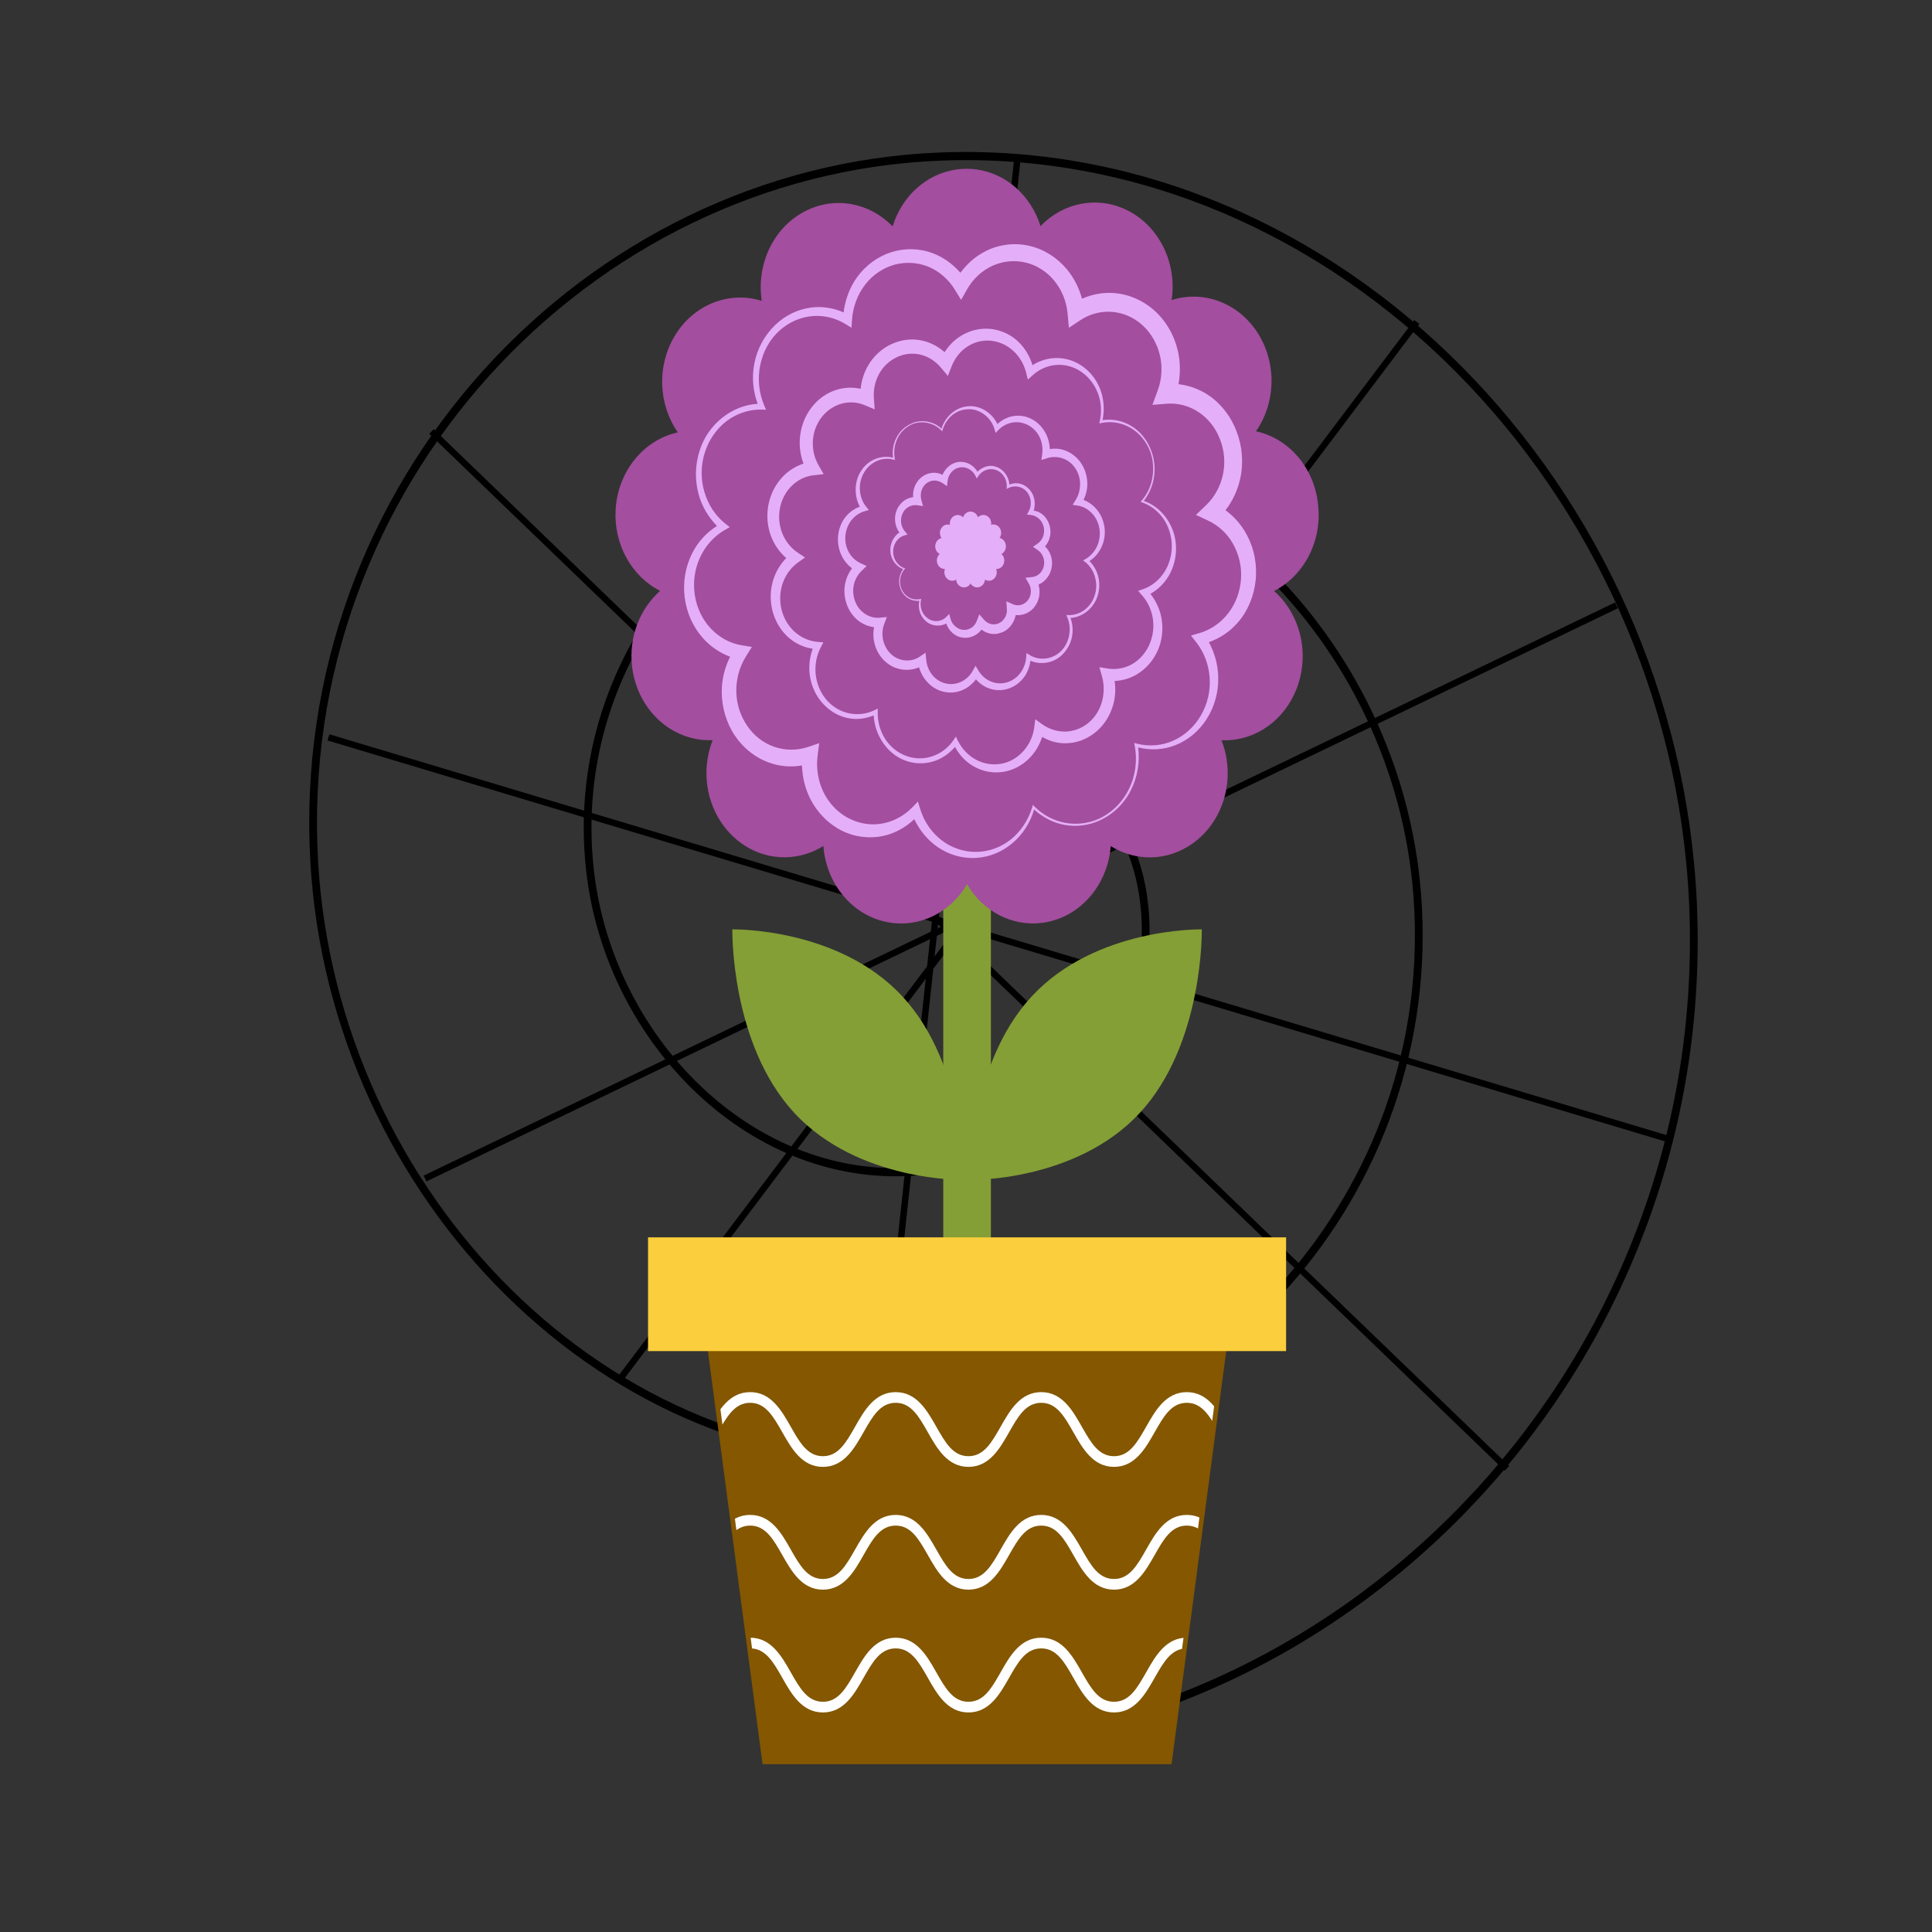 <?xml version="1.0" encoding="UTF-8" standalone="no"?>
<!-- Created with Inkscape (http://www.inkscape.org/) -->

<svg
   xmlns:dc="http://purl.org/dc/elements/1.1/"
   xmlns:cc="http://creativecommons.org/ns#"
   xmlns:rdf="http://www.w3.org/1999/02/22-rdf-syntax-ns#"
   xmlns:svg="http://www.w3.org/2000/svg"
   xmlns="http://www.w3.org/2000/svg"
   xmlns:sodipodi="http://sodipodi.sourceforge.net/DTD/sodipodi-0.dtd"
   xmlns:inkscape="http://www.inkscape.org/namespaces/inkscape"
   width="300"
   height="300"
   viewBox="0 0 300 300"
   id="svg4660"
   version="1.1"
   inkscape:version="0.91 r13725"
   sodipodi:docname="FlowerPotWebIcon.svg">
  <rect x="0" y="0" width="300" height="300" fill="#333333" stroke="none"/>
  <defs
     id="defs4662">
    <clipPath
       clipPathUnits="userSpaceOnUse"
       id="clipPath4208">
      <path
         d="M 0,780 1096,780 1096,0 0,0 0,780 Z"
         id="path4210"
         inkscape:connector-curvature="0" />
    </clipPath>
    <clipPath
       clipPathUnits="userSpaceOnUse"
       id="clipPath4264">
      <path
         d="m 501.329,172.325 12.033,-84.227 82.691,0 12.033,84.227 -106.757,0 z"
         id="path4266"
         inkscape:connector-curvature="0" />
    </clipPath>
  </defs>
  <sodipodi:namedview
     id="base"
     pagecolor="#ffffff"
     bordercolor="#666666"
     borderopacity="1.0"
     inkscape:pageopacity="0.0"
     inkscape:pageshadow="2"
     inkscape:zoom="2"
     inkscape:cx="99.931054"
     inkscape:cy="115.87137"
     inkscape:document-units="px"
     inkscape:current-layer="layer1"
     showgrid="false"
     fit-margin-top="20"
     fit-margin-left="20"
     fit-margin-right="20"
     fit-margin-bottom="20"
     units="px"
     inkscape:window-width="1920"
     inkscape:window-height="1051"
     inkscape:window-x="-9"
     inkscape:window-y="358"
     inkscape:window-maximized="1" />
  <g
     inkscape:label="Layer 1"
     inkscape:groupmode="layer"
     id="layer1"
     transform="translate(-82.569,-193.422)">
    <g
       id="g4193">
      <path
         transform="matrix(0.93,0.821,-0.765,0.962,275.722,-183.252)"
         d="m 227.569,339.422 c 3.359,4.161 -3.952,6.581 -6.917,5.583 -8.033,-2.705 -8.232,-13.385 -4.25,-19.417 7.123,-10.789 22.599,-10.491 31.917,-2.917 13.675,11.116 12.833,31.943 1.583,44.417 -14.994,16.626 -41.334,15.21 -56.917,0.25 -19.61,-18.826 -17.607,-50.747 1.083,-69.417 22.636,-22.611 60.174,-20.014 81.917,2.417 25.623,26.434 22.428,69.608 -3.75,94.417 -30.224,28.642 -79.048,24.847 -106.917,-5.083 -31.666,-34.008 -27.268,-88.491 6.417,-119.417 37.79,-34.694 97.938,-29.693 131.917,7.75 37.723,41.568 32.119,107.386 -9.083,144.417"
         sodipodi:t0="0"
         sodipodi:argument="-17.957893"
         sodipodi:radius="106.66771"
         sodipodi:revolution="3"
         sodipodi:expansion="1"
         sodipodi:cy="339.42188"
         sodipodi:cx="227.56895"
         id="path4179"
         style="fill:none;fill-rule:evenodd;stroke:#000000;stroke-width:1px;stroke-linecap:butt;stroke-linejoin:miter;stroke-opacity:1"
         sodipodi:type="spiral" />
      <path
         inkscape:connector-curvature="0"
         id="path4183"
         d="m 149.569,260.422 167,161"
         style="opacity:1;fill:none;fill-opacity:1;stroke:#000000;stroke-width:1;stroke-miterlimit:4;stroke-dasharray:none;stroke-dashoffset:0;stroke-opacity:1" />
      <path
         inkscape:connector-curvature="0"
         id="path4185"
         d="m 333.569,287.422 -185,89"
         style="opacity:1;fill:none;fill-opacity:1;stroke:#000000;stroke-width:1;stroke-miterlimit:4;stroke-dasharray:none;stroke-dashoffset:0;stroke-opacity:1" />
      <path
         inkscape:connector-curvature="0"
         id="path4187"
         d="m 240.569,217.922 -22,204"
         style="opacity:1;fill:none;fill-opacity:1;stroke:#000000;stroke-width:1;stroke-miterlimit:4;stroke-dasharray:none;stroke-dashoffset:0;stroke-opacity:1" />
      <path
         inkscape:connector-curvature="0"
         id="path4189"
         d="m 302.569,243.422 -124,164.5"
         style="opacity:1;fill:none;fill-opacity:1;stroke:#000000;stroke-width:1;stroke-miterlimit:4;stroke-dasharray:none;stroke-dashoffset:0;stroke-opacity:1" />
      <path
         inkscape:connector-curvature="0"
         id="path4191"
         d="m 133.569,307.922 208.5,62.5"
         style="opacity:1;fill:none;fill-opacity:1;stroke:#000000;stroke-width:1;stroke-miterlimit:4;stroke-dasharray:none;stroke-dashoffset:0;stroke-opacity:1" />
    </g>
    <g
       id="g4204"
       transform="matrix(0.768,0,0,-0.829,-193.085,540.444)">
      <g
         id="g4206"
         clip-path="url(#clipPath4208)">
        <path
           d="m 559.267,180.554 -9.628,0 0,82.884 9.628,0 0,-82.884 z"
           style="fill:#849f35;fill-opacity:1;fill-rule:nonzero;stroke:none"
           id="path4212"
           inkscape:connector-curvature="0" />
        <g
           id="g4214"
           transform="translate(541.375,231.974)">
          <path
             d="m 0,0 c 12.956,-12.956 12.542,-34.383 12.542,-34.383 0,0 -21.427,-0.414 -34.383,12.542 -12.961,12.961 -12.542,34.388 -12.542,34.388 0,0 21.422,0.409 34.383,-12.547"
             style="fill:#849f35;fill-opacity:1;fill-rule:nonzero;stroke:none"
             id="path4216"
             inkscape:connector-curvature="0" />
        </g>
        <g
           id="g4218"
           transform="translate(567.531,231.974)">
          <path
             d="m 0,0 c -12.956,-12.956 -12.547,-34.383 -12.547,-34.383 0,0 21.427,-0.414 34.383,12.542 C 34.797,-8.88 34.383,12.547 34.383,12.547 34.383,12.547 12.956,12.956 0,0"
             style="fill:#849f35;fill-opacity:1;fill-rule:nonzero;stroke:none"
             id="path4220"
             inkscape:connector-curvature="0" />
        </g>
        <g
           id="g4222"
           transform="translate(569.646,245.743)">
          <path
             d="M 0,0 C -5.999,-0.719 -11.957,2.087 -15.196,7.24 -18.588,1.852 -25.082,-1.142 -31.68,0.207 l -0.014,0 c -7.038,1.443 -12.009,7.366 -12.55,14.188 -5.408,-3.127 -12.394,-2.845 -17.61,1.25 -0.818,0.639 -1.577,1.373 -2.252,2.158 -4.019,4.701 -4.792,11.085 -2.526,16.416 -6.135,-0.254 -12.113,3.112 -14.9,9.012 -0.724,1.528 -1.201,3.182 -1.406,4.861 -0.665,5.556 1.643,10.788 5.679,14.089 -5.757,2.712 -9.379,8.711 -8.993,15.16 0.395,7.066 5.528,13.102 12.58,14.531 -3.928,5.204 -4.288,12.439 -0.639,18.052 3.781,5.867 10.983,8.504 17.605,6.582 -1.126,6.769 2.289,13.731 8.805,16.815 l 0.016,0.005 c 6.072,2.863 13.06,1.518 17.636,-2.868 1.864,5.604 6.819,9.919 13.072,10.672 1.278,0.155 2.587,0.155 3.864,-0.005 6.203,-0.785 11.108,-5.068 12.972,-10.62 4.506,4.354 11.353,5.721 17.338,3.056 6.595,-2.915 10.304,-9.924 9.171,-16.905 6.342,1.876 13.182,-0.451 17.086,-5.721 4.078,-5.477 4.233,-13.163 -0.035,-18.856 6.487,-1.297 11.698,-6.624 12.535,-13.558 l 0.003,-0.014 c 0.002,-0.037 0.007,-0.07 0.011,-0.103 0.005,-0.033 0.007,-0.066 0.012,-0.104 l 0,-0.014 C 56.615,71.38 52.84,64.982 46.881,62.162 51.265,58.575 53.561,52.731 52.346,46.799 52.069,45.426 51.601,44.082 50.966,42.836 48.091,37.143 42.225,33.96 36.247,34.2 38.87,28.042 37.35,20.642 31.993,16.059 31.495,15.631 30.961,15.231 30.416,14.869 25.263,11.475 18.849,11.494 13.849,14.38 13.311,7.644 8.469,1.909 1.803,0.324 1.201,0.179 0.602,0.075 0,0"
             style="fill:#a34e9f;fill-opacity:1;fill-rule:nonzero;stroke:none"
             id="path4224"
             inkscape:connector-curvature="0" />
        </g>
        <g
           id="g4226"
           transform="translate(609.836,310.142)">
          <path
             d="m 0,0 c -0.176,-2.341 -1.041,-4.536 -2.546,-6.365 -1.49,-1.801 -3.568,-3.15 -5.878,-3.766 l -1.69,-0.451 1.086,-1.283 c 1.544,-1.815 2.505,-4.151 2.689,-6.582 0.192,-2.425 -0.412,-4.922 -1.719,-7.023 -1.271,-2.087 -3.283,-3.827 -5.589,-4.781 -2.32,-0.983 -4.969,-1.166 -7.439,-0.569 l -0.51,0.122 0.105,-0.498 c 0.567,-2.736 0.172,-5.693 -1.184,-8.17 -1.314,-2.492 -3.536,-4.485 -6.147,-5.571 -2.167,-0.879 -4.553,-1.119 -6.84,-0.701 -2.275,0.409 -4.438,1.477 -6.114,3.065 l -0.298,0.283 -0.127,-0.395 c -0.773,-2.445 -2.332,-4.612 -4.37,-6.121 -2.056,-1.5 -4.553,-2.304 -7.072,-2.299 -2.48,-0.009 -4.962,0.785 -6.948,2.228 -1.998,1.434 -3.51,3.493 -4.264,5.787 l -0.47,1.42 -1.112,-1.076 c -1.74,-1.669 -4.001,-2.755 -6.347,-3.089 -2.364,-0.339 -4.736,0.094 -6.863,1.185 -0.461,0.235 -1.016,0.583 -1.436,0.893 -0.569,0.418 -0.929,0.728 -1.342,1.147 -0.818,0.813 -1.507,1.758 -2.034,2.783 -1.055,2.05 -1.459,4.419 -1.147,6.685 l 0.332,2.397 -2.332,-0.728 c -2.188,-0.677 -4.576,-0.644 -6.751,0.047 -2.181,0.691 -4.122,2.082 -5.479,3.939 -0.686,0.945 -1.213,1.895 -1.619,3.075 -0.339,0.996 -0.567,2.204 -0.585,3.337 -0.04,2.304 0.636,4.626 1.939,6.563 l 1.21,1.8 -2.078,0.306 c -2.306,0.353 -4.508,1.453 -6.198,3.112 -1.692,1.655 -2.844,3.841 -3.253,6.234 -0.414,2.331 -0.061,4.856 1.013,7.032 1.06,2.186 2.832,4.034 5.004,5.195 l 1.044,0.555 -0.929,0.677 c -1.991,1.448 -3.471,3.582 -4.212,5.951 -0.754,2.37 -0.733,4.974 0.101,7.348 0.795,2.355 2.37,4.457 4.412,5.9 2.055,1.434 4.56,2.19 7.054,2.139 l 0.907,-0.019 -0.38,0.827 c -1.079,2.346 -1.35,5.044 -0.788,7.555 0.557,2.501 1.925,4.823 3.907,6.44 l 0.019,0.024 c 1.835,1.523 4.122,2.468 6.473,2.675 2.348,0.216 4.748,-0.301 6.781,-1.448 l 1.265,-0.72 0.108,1.491 c 0.171,2.411 1.123,4.743 2.649,6.581 1.532,1.838 3.636,3.14 5.925,3.733 2.266,0.573 4.746,0.437 6.909,-0.395 2.174,-0.842 4.061,-2.379 5.331,-4.311 l 1.245,-1.885 1.19,1.96 c 1.201,1.975 3.039,3.545 5.152,4.433 2.125,0.884 4.464,1.105 6.732,0.597 2.191,-0.479 4.264,-1.697 5.756,-3.399 1.512,-1.692 2.466,-3.859 2.689,-6.101 l 0.268,-2.713 2.344,1.439 c 1.922,1.18 4.217,1.72 6.454,1.537 2.252,-0.179 4.389,-1.048 6.13,-2.534 1.669,-1.41 2.917,-3.418 3.468,-5.566 0.552,-2.158 0.406,-4.475 -0.412,-6.549 l -1.095,-2.764 2.968,0.216 c 2.226,0.16 4.509,-0.409 6.403,-1.603 1.907,-1.161 3.43,-2.966 4.271,-5.016 0.922,-2.157 1.117,-4.433 0.614,-6.656 -0.496,-2.205 -1.719,-4.236 -3.411,-5.736 l -2.05,-1.819 2.478,-1.072 C -4.569,10.046 -2.752,8.514 -1.589,6.558 -1.004,5.59 -0.564,4.527 -0.282,3.418 -0.15,2.882 -0.056,2.247 -0.009,1.763 0.035,1.058 0.045,0.574 0,0 M 2.771,4.09 C 2.482,5.528 1.956,6.929 1.22,8.208 c -1.051,1.876 -2.567,3.469 -4.353,4.687 1.419,1.683 2.442,3.704 2.959,5.848 0.726,2.901 0.442,6.121 -0.677,8.81 -1.121,2.834 -3.133,5.26 -5.7,6.868 -1.836,1.147 -3.93,1.847 -6.081,2.083 0.409,2.101 0.376,4.292 -0.164,6.36 -0.745,2.919 -2.417,5.547 -4.772,7.479 -2.263,1.876 -5.213,3.051 -8.177,3.23 -2.177,0.146 -4.384,-0.235 -6.398,-1.067 -0.611,2.073 -1.681,4.01 -3.138,5.599 -1.996,2.19 -4.661,3.723 -7.585,4.32 -2.837,0.602 -5.947,0.282 -8.608,-0.935 -2.054,-0.927 -3.866,-2.36 -5.256,-4.123 -1.52,1.622 -3.41,2.886 -5.495,3.629 -2.746,0.982 -5.724,1.034 -8.495,0.23 -2.736,-0.818 -5.213,-2.491 -6.946,-4.738 -1.466,-1.904 -2.362,-4.18 -2.684,-6.535 -2.101,0.846 -4.391,1.175 -6.617,0.898 -2.644,-0.32 -5.166,-1.462 -7.143,-3.206 l -0.037,-0.028 -0.024,-0.019 c -2.127,-1.895 -3.662,-4.452 -4.229,-7.24 -0.538,-2.51 -0.27,-5.152 0.675,-7.535 -5.202,-0.264 -10.058,-3.813 -11.731,-8.768 -0.903,-2.562 -0.997,-5.434 -0.24,-8.062 0.651,-2.308 1.988,-4.396 3.747,-6.041 -2.095,-1.222 -3.883,-3.004 -5.04,-5.166 -1.333,-2.468 -1.878,-5.35 -1.495,-8.185 0.355,-2.778 1.636,-5.5 3.606,-7.573 1.523,-1.617 3.462,-2.849 5.585,-3.578 -1.084,-1.993 -1.702,-4.254 -1.695,-6.548 0.009,-1.481 0.216,-2.877 0.693,-4.358 0.416,-1.297 1.103,-2.698 1.956,-3.864 1.718,-2.374 4.217,-4.189 7.014,-5.091 2.108,-0.696 4.377,-0.856 6.563,-0.504 0.068,-2.2 0.637,-4.376 1.701,-6.299 0.708,-1.283 1.615,-2.44 2.677,-3.432 0.518,-0.498 1.183,-1.006 1.674,-1.344 0.649,-0.437 1.215,-0.771 1.927,-1.105 2.563,-1.217 5.602,-1.579 8.389,-1.029 2.36,0.456 4.549,1.579 6.338,3.14 1.076,-2.083 2.665,-3.883 4.613,-5.148 2.328,-1.509 5.101,-2.252 7.849,-2.106 2.708,0.137 5.385,1.147 7.47,2.844 2.021,1.589 3.521,3.789 4.294,6.215 1.747,-1.457 3.86,-2.477 6.1,-2.863 1.18,-0.202 2.388,-0.24 3.575,-0.108 1.178,0.127 2.381,0.437 3.458,0.884 2.7,1.086 5.025,3.117 6.419,5.688 1.328,2.421 1.871,5.275 1.485,8.034 2.461,-0.569 5.085,-0.451 7.484,0.409 2.57,0.931 4.803,2.633 6.377,4.932 1.568,2.256 2.405,5.044 2.33,7.841 -0.047,2.28 -0.719,4.541 -1.893,6.539 2.234,0.724 4.293,1.998 5.907,3.742 1.972,2.087 3.228,4.946 3.543,7.799 C 3.051,0.447 3.053,1.269 3.039,1.866 3.002,2.684 2.915,3.347 2.771,4.09"
             style="fill:#e5aef8;fill-opacity:1;fill-rule:nonzero;stroke:none"
             id="path4228"
             inkscape:connector-curvature="0" />
        </g>
        <g
           id="g4230"
           transform="translate(540.371,351.747)">
          <path
             d="M 0,0 0,0 0.019,0.009 0,0 Z"
             style="fill:#e5aef8;fill-opacity:1;fill-rule:nonzero;stroke:none"
             id="path4232"
             inkscape:connector-curvature="0" />
        </g>
        <g
           id="g4234"
           transform="translate(594.249,311.318)">
          <path
             d="m 0,0 c -1.03,-1.429 -2.508,-2.51 -4.146,-3.051 l -1.063,-0.348 0.802,-0.837 c 1.194,-1.245 1.967,-2.863 2.2,-4.541 0.247,-1.692 -0.08,-3.385 -0.842,-4.908 -0.717,-1.415 -1.99,-2.731 -3.436,-3.46 -1.469,-0.757 -3.173,-1.034 -4.793,-0.804 l -1.76,0.254 0.524,-1.734 c 0.475,-1.566 0.439,-3.268 -0.038,-4.824 -0.505,-1.57 -1.448,-2.928 -2.835,-3.958 -0.615,-0.447 -1.339,-0.846 -2.174,-1.123 -0.714,-0.245 -1.579,-0.4 -2.388,-0.414 -1.648,-0.014 -3.302,0.46 -4.689,1.396 l -1.363,0.912 -0.221,-1.565 c -0.461,-3.324 -3.23,-6.22 -6.674,-6.765 -1.657,-0.287 -3.469,-0.038 -5.025,0.724 -1.565,0.757 -2.889,2.026 -3.723,3.577 l -0.419,0.781 -0.505,-0.691 c -1.039,-1.429 -2.576,-2.478 -4.271,-3 -1.692,-0.531 -3.561,-0.507 -5.239,0.071 -1.704,0.564 -3.206,1.673 -4.248,3.14 -1.027,1.472 -1.57,3.267 -1.534,5.054 l 0.011,0.681 -0.618,-0.286 c -1.68,-0.771 -3.612,-0.964 -5.411,-0.56 -1.793,0.395 -3.45,1.382 -4.618,2.797 l -0.01,0.014 c -1.09,1.317 -1.765,2.953 -1.913,4.636 -0.151,1.678 0.214,3.399 1.036,4.851 l 0.539,0.95 -1.117,0.08 c -1.723,0.127 -3.392,0.808 -4.708,1.904 -1.311,1.095 -2.245,2.604 -2.663,4.24 -0.404,1.622 -0.306,3.389 0.294,4.931 0.602,1.552 1.695,2.906 3.072,3.813 l 1.413,0.926 -1.465,0.898 c -1.41,0.86 -2.524,2.172 -3.159,3.681 -0.63,1.523 -0.794,3.173 -0.421,4.814 0.346,1.537 1.213,3.032 2.424,4.089 1.206,1.077 2.75,1.759 4.346,1.919 l 2.035,0.206 -1.078,1.759 c -0.842,1.367 -1.225,3.004 -1.091,4.597 0.124,1.598 0.769,3.145 1.793,4.344 1.035,1.232 2.442,2.092 3.98,2.501 1.537,0.399 3.189,0.305 4.677,-0.273 l 2.038,-0.79 -0.167,2.168 c -0.12,1.584 0.28,3.21 1.119,4.574 0.825,1.349 2.085,2.421 3.554,3.037 l 0.042,0.023 0.047,0.019 -0.007,-0.005 0.003,0 0.004,0.005 0.008,0 c -0.022,-0.005 -0.015,-0.005 -0.017,-0.005 l -0.085,-0.037 -0.037,-0.01 0.258,0.104 c 0.717,0.282 1.434,0.46 2.257,0.531 0.794,0.066 1.603,0.004 2.381,-0.179 1.565,-0.367 2.99,-1.246 4.059,-2.435 l 1.375,-1.523 0.788,1.847 c 0.63,1.472 1.718,2.779 3.112,3.62 0.691,0.423 1.452,0.738 2.245,0.931 0.385,0.094 0.839,0.16 1.184,0.193 0.513,0.033 0.856,0.042 1.265,0.004 1.673,-0.136 3.234,-0.761 4.543,-1.828 1.295,-1.063 2.257,-2.548 2.701,-4.203 l 0.343,-1.265 0.957,0.818 c 1.3,1.1 2.971,1.796 4.708,1.928 1.735,0.141 3.523,-0.292 5.03,-1.222 1.497,-0.912 2.743,-2.351 3.43,-4.001 0.716,-1.664 0.832,-3.568 0.399,-5.336 l -0.101,-0.404 0.402,0.085 c 1.963,0.399 4.062,0.08 5.843,-0.856 1.796,-0.926 3.216,-2.52 4.017,-4.386 1.284,-3.098 0.612,-6.892 -1.701,-9.299 l -0.217,-0.221 0.304,-0.094 c 1.753,-0.559 3.304,-1.678 4.381,-3.14 C 1.025,8.57 1.598,6.769 1.596,4.983 1.605,3.192 1.029,1.424 0,0 m -54.043,40.363 0.007,0.005 -0.047,-0.019 0.04,0.014 z M -4.062,13.459 c 1.046,1.26 1.775,2.774 2.05,4.381 0.296,1.693 0.099,3.479 -0.56,5.054 -0.777,1.932 -2.216,3.629 -4.073,4.635 -1.732,0.964 -3.78,1.331 -5.756,1.063 0.397,1.758 0.301,3.638 -0.308,5.359 -0.665,1.847 -1.895,3.455 -3.545,4.588 -1.624,1.133 -3.634,1.739 -5.644,1.683 -1.626,-0.033 -3.243,-0.503 -4.672,-1.33 -0.527,1.593 -1.436,3.065 -2.685,4.221 -1.499,1.42 -3.565,2.322 -5.624,2.548 -0.522,0.061 -1.119,0.066 -1.545,0.052 -0.59,-0.028 -1.069,-0.09 -1.6,-0.198 -1.037,-0.216 -2.043,-0.592 -2.969,-1.114 -1.335,-0.743 -2.475,-1.819 -3.352,-3.079 -1.203,0.997 -2.635,1.716 -4.149,2.087 -1.048,0.254 -2.134,0.344 -3.206,0.259 -1.048,-0.071 -2.179,-0.339 -3.196,-0.766 l 0.002,0 0.085,0.033 -0.007,-0.005 -0.04,-0.01 0.065,0.029 -0.075,-0.029 -0.016,-0.004 -0.068,-0.029 c -1.998,-0.808 -3.74,-2.27 -4.878,-4.108 -0.815,-1.302 -1.314,-2.788 -1.488,-4.311 -1.506,0.291 -3.079,0.273 -4.564,-0.113 -2.099,-0.522 -4.024,-1.753 -5.383,-3.418 -1.389,-1.673 -2.212,-3.77 -2.35,-5.918 -0.104,-1.556 0.164,-3.131 0.752,-4.57 -1.474,-0.451 -2.854,-1.212 -3.985,-2.251 -1.579,-1.448 -2.679,-3.352 -3.116,-5.486 -0.437,-2.022 -0.205,-4.283 0.677,-6.196 0.663,-1.467 1.676,-2.765 2.928,-3.761 -1.151,-1.091 -2.044,-2.445 -2.576,-3.93 -0.705,-1.979 -0.738,-4.128 -0.159,-6.126 0.589,-1.974 1.798,-3.756 3.424,-5.006 1.356,-1.044 2.983,-1.688 4.664,-1.923 -0.59,-1.504 -0.821,-3.14 -0.623,-4.729 0.228,-1.899 1.05,-3.709 2.301,-5.134 l 0.023,-0.037 0.017,-0.015 c 1.368,-1.527 3.208,-2.637 5.213,-3.041 1.798,-0.386 3.693,-0.198 5.399,0.475 0.205,-3.728 2.753,-7.212 6.295,-8.434 1.857,-0.667 3.923,-0.724 5.822,-0.174 1.653,0.475 3.138,1.439 4.321,2.694 0.883,-1.5 2.157,-2.779 3.704,-3.601 1.779,-0.964 3.841,-1.359 5.9,-1.086 1.988,0.244 3.963,1.18 5.453,2.595 1.152,1.081 2.038,2.458 2.569,3.968 1.427,-0.767 3.042,-1.199 4.675,-1.19 1.07,0.01 2.076,0.165 3.143,0.508 0.945,0.32 1.909,0.785 2.809,1.448 1.647,1.175 3.006,3.008 3.652,5.011 0.508,1.504 0.626,3.136 0.369,4.706 1.568,0.061 3.115,0.479 4.485,1.227 1.862,1.039 3.31,2.557 4.25,4.508 0.881,1.843 1.138,4.038 0.736,6.046 -0.334,1.687 -1.131,3.253 -2.24,4.536 1.49,0.776 2.773,1.918 3.669,3.31 1.083,1.673 1.612,3.685 1.506,5.641 -0.157,3.869 -2.916,7.343 -6.506,8.457"
             style="fill:#e5aef8;fill-opacity:1;fill-rule:nonzero;stroke:none"
             id="path4236"
             inkscape:connector-curvature="0" />
        </g>
        <g
           id="g4238"
           transform="translate(578.435,313.913)">
          <path
             d="m 0,0 -0.522,-0.277 0.463,-0.339 C 1.81,-1.965 2.614,-4.593 1.84,-6.774 1.474,-7.884 0.755,-8.852 -0.193,-9.529 c -0.954,-0.667 -2.118,-1.015 -3.276,-0.992 l -0.459,0.01 0.198,-0.419 c 1.032,-2.181 0.409,-4.992 -1.455,-6.497 l -0.024,-0.019 c -1.699,-1.429 -4.249,-1.635 -6.128,-0.55 l -0.629,0.367 -0.059,-0.752 c -0.08,-1.119 -0.527,-2.195 -1.23,-3.042 -0.709,-0.85 -1.687,-1.452 -2.745,-1.725 -1.046,-0.258 -2.191,-0.197 -3.19,0.193 -1.003,0.39 -1.875,1.095 -2.458,1.984 l -0.625,0.954 -0.593,-0.987 c -1.114,-1.848 -3.401,-2.811 -5.495,-2.308 -0.99,0.221 -1.958,0.78 -2.638,1.56 -0.698,0.785 -1.135,1.777 -1.241,2.812 l -0.138,1.377 -1.171,-0.743 c -1.768,-1.114 -4.228,-0.898 -5.773,0.456 -1.593,1.326 -2.212,3.662 -1.438,5.59 l 0.557,1.382 -1.474,-0.136 c -2.054,-0.179 -4.135,1.095 -4.913,3.013 l -0.018,0.042 c -0.219,0.536 -0.327,0.969 -0.383,1.514 -0.05,0.517 -0.012,1.044 0.103,1.551 0.233,1.02 0.804,1.956 1.582,2.656 l 1.013,0.917 -1.229,0.522 c -0.952,0.409 -1.796,1.109 -2.339,2.012 -0.553,0.917 -0.818,1.918 -0.729,3.032 0.085,1.081 0.484,2.087 1.173,2.938 0.689,0.837 1.65,1.462 2.715,1.749 l 0.858,0.23 -0.555,0.64 c -1.467,1.669 -1.706,4.348 -0.458,6.299 0.583,0.973 1.518,1.777 2.59,2.224 1.072,0.465 2.308,0.54 3.455,0.263 l 0.268,-0.066 -0.054,0.263 c -0.258,1.274 -0.059,2.633 0.555,3.789 0.599,1.166 1.629,2.088 2.842,2.609 2.019,0.823 4.454,0.358 6.012,-1.123 l 0.172,-0.165 0.075,0.231 c 0.353,1.137 1.072,2.143 2.017,2.849 0.954,0.695 2.122,1.067 3.284,1.062 2.338,0.038 4.524,-1.575 5.199,-3.723 l 0.221,-0.715 0.566,0.541 c 0.809,0.771 1.857,1.274 2.941,1.42 1.09,0.155 2.195,-0.052 3.161,-0.546 0.933,-0.46 1.773,-1.293 2.247,-2.223 0.489,-0.95 0.668,-2.05 0.517,-3.098 l -0.167,-1.171 1.155,0.348 c 2.033,0.606 4.386,-0.061 5.676,-1.857 0.287,-0.39 0.55,-0.865 0.731,-1.406 0.155,-0.456 0.254,-1.015 0.261,-1.542 0.009,-1.062 -0.294,-2.134 -0.898,-3.032 L -2.637,10.126 -1.594,9.98 C 0.555,9.679 2.426,7.893 2.778,5.66 2.966,4.588 2.807,3.418 2.315,2.412 1.824,1.396 1.006,0.541 0,0 M 3.808,5.839 C 3.65,7.131 3.044,8.415 2.125,9.383 c -0.701,0.748 -1.584,1.321 -2.56,1.669 0.494,0.926 0.774,1.97 0.764,3.028 -0.005,0.691 -0.106,1.344 -0.331,2.04 -0.205,0.62 -0.508,1.241 -0.938,1.829 -0.766,1.071 -1.961,1.955 -3.263,2.378 -0.975,0.329 -2.026,0.405 -3.041,0.24 -0.045,1.015 -0.315,2.012 -0.802,2.896 -0.674,1.208 -1.664,2.158 -2.926,2.755 -1.208,0.592 -2.633,0.742 -3.937,0.489 -1.089,-0.217 -2.102,-0.729 -2.934,-1.448 -1.114,2.129 -3.474,3.507 -5.815,3.342 -2.496,-0.108 -4.739,-1.876 -5.495,-4.188 -1.674,1.415 -4.126,1.786 -6.112,0.93 -1.257,-0.507 -2.357,-1.438 -3.008,-2.646 -0.626,-1.119 -0.868,-2.445 -0.691,-3.728 -2.363,0.55 -5.061,-0.395 -6.457,-2.501 -1.364,-1.904 -1.446,-4.617 -0.247,-6.69 -1.03,-0.343 -1.979,-0.931 -2.724,-1.735 -0.934,-0.977 -1.517,-2.327 -1.662,-3.662 -0.16,-1.316 0.136,-2.801 0.818,-3.977 0.479,-0.865 1.175,-1.598 1.986,-2.167 -0.654,-0.79 -1.121,-1.735 -1.356,-2.726 -0.162,-0.692 -0.219,-1.406 -0.153,-2.111 0.045,-0.625 0.228,-1.317 0.449,-1.885 l 0.005,-0.047 0.047,-0.118 c 0.526,-1.302 1.478,-2.44 2.675,-3.182 0.836,-0.522 1.798,-0.842 2.783,-0.96 -0.189,-0.977 -0.174,-1.993 0.075,-2.947 0.336,-1.368 1.142,-2.623 2.226,-3.502 1.866,-1.589 4.578,-1.956 6.804,-1.058 0.701,-2.285 2.654,-4.132 5.033,-4.593 1.311,-0.282 2.787,-0.136 4.031,0.442 0.947,0.428 1.786,1.081 2.437,1.885 0.708,-0.743 1.58,-1.311 2.541,-1.655 1.284,-0.456 2.685,-0.479 3.984,-0.098 1.282,0.385 2.443,1.17 3.254,2.223 0.672,0.879 1.09,1.928 1.248,3.014 2.153,-0.847 4.734,-0.409 6.424,1.123 l 0.033,0.033 0.014,0.023 c 0.97,0.884 1.673,2.06 1.932,3.338 0.247,1.166 0.127,2.393 -0.308,3.502 2.419,0.137 4.677,1.787 5.467,4.086 0.433,1.208 0.475,2.548 0.115,3.779 -0.305,1.072 -0.926,2.031 -1.737,2.802 2.097,1.222 3.397,3.737 3.035,6.234"
             style="fill:#e5aef8;fill-opacity:1;fill-rule:nonzero;stroke:none"
             id="path4240"
             inkscape:connector-curvature="0" />
        </g>
        <g
           id="g4242"
           transform="translate(561.547,300.162)">
          <path
             d="M 0,0 0.005,0 0,0 Z"
             style="fill:#e5aef8;fill-opacity:1;fill-rule:nonzero;stroke:none"
             id="path4244"
             inkscape:connector-curvature="0" />
        </g>
        <g
           id="g4246"
           transform="translate(569.973,312.568)">
          <path
             d="m 0,0 c -0.12,-0.512 -0.428,-1.044 -0.849,-1.406 -0.423,-0.366 -0.954,-0.597 -1.504,-0.648 l -1.37,-0.127 0.733,-1.18 c 0.588,-0.94 0.456,-2.257 -0.261,-3.056 -0.712,-0.841 -1.937,-1.161 -2.943,-0.747 l -1.389,0.569 0.115,-1.505 c 0.083,-1.076 -0.578,-2.153 -1.581,-2.581 l -0.015,-0.004 -0.002,-0.005 -0.033,-0.014 -0.016,-0.01 -0.031,-0.009 c -0.235,-0.094 -0.456,-0.15 -0.743,-0.183 -0.268,-0.024 -0.545,-0.005 -0.81,0.056 -0.539,0.118 -1.028,0.414 -1.404,0.818 l -0.947,1.006 -0.496,-1.218 c -0.204,-0.512 -0.571,-0.973 -1.055,-1.278 -0.238,-0.146 -0.501,-0.263 -0.778,-0.339 -0.12,-0.033 -0.33,-0.061 -0.379,-0.075 -0.164,0.005 -0.397,-0.019 -0.515,0 -1.09,0.047 -2.27,0.884 -2.599,2.097 l -0.242,0.879 -0.626,-0.578 c -0.912,-0.851 -2.439,-1.035 -3.582,-0.339 -0.099,0.057 -0.326,0.221 -0.395,0.278 -0.127,0.117 -0.289,0.244 -0.387,0.371 -0.203,0.235 -0.41,0.522 -0.534,0.837 -0.282,0.62 -0.353,1.344 -0.195,2.026 l 0.056,0.254 -0.247,-0.057 c -0.749,-0.155 -1.563,-0.061 -2.251,0.311 -0.699,0.361 -1.237,0.968 -1.552,1.697 -0.491,1.198 -0.23,2.66 0.67,3.572 l 0.148,0.151 -0.204,0.061 c -1.366,0.428 -2.313,1.796 -2.252,3.154 0.007,1.364 0.966,2.591 2.191,2.948 l 0.714,0.202 -0.54,0.588 c -0.868,0.945 -1.016,2.374 -0.414,3.417 0.084,0.179 0.167,0.264 0.214,0.339 0.113,0.127 0.242,0.315 0.345,0.39 0.179,0.15 0.419,0.343 0.682,0.461 0.515,0.254 1.107,0.357 1.671,0.277 l 1.19,-0.169 -0.351,1.17 c -0.164,0.546 -0.152,1.143 0.012,1.683 0.174,0.555 0.484,1.02 0.992,1.401 0.397,0.315 1.051,0.536 1.587,0.541 0.58,0.005 1.163,-0.151 1.669,-0.466 l 0.93,-0.578 0.125,1.016 c 0.141,1.18 1.105,2.247 2.369,2.468 1.204,0.254 2.612,-0.367 3.239,-1.533 l 0.282,-0.531 0.334,0.475 c 0.764,1.086 2.282,1.561 3.554,1.123 1.305,-0.395 2.24,-1.725 2.174,-3.088 l -0.023,-0.461 0.432,0.197 c 1.272,0.597 2.896,0.231 3.759,-0.86 l 0.004,-0.009 c 0.811,-0.992 0.908,-2.454 0.273,-3.507 L -3.422,9.651 -2.666,9.581 C -2.031,9.524 -1.429,9.256 -0.961,8.857 -0.484,8.434 -0.181,7.931 -0.009,7.277 0.106,6.76 0.071,6.078 -0.15,5.547 -0.369,4.997 -0.766,4.527 -1.255,4.217 L -2.198,3.61 -1.22,2.999 C -0.219,2.374 0.28,1.142 0,0 m -8.398,-12.392 -0.005,-0.005 0.023,0.01 c 0.005,0.005 0.01,0.005 0.015,0.005 l -0.033,-0.01 z m -0.043,-0.009 c 0.014,0.004 0.038,0.009 0.057,0.014 l -0.019,-0.01 -0.038,-0.004 z m 5.16,26.142 0,0 -0.005,0.005 0.005,-0.005 z M 0.242,3.69 C 0.611,4.109 0.931,4.565 1.112,5.082 1.396,5.933 1.42,6.769 1.142,7.667 0.903,8.42 0.383,9.2 -0.289,9.689 c -0.515,0.39 -1.124,0.602 -1.747,0.714 0.428,1.326 0.163,2.835 -0.768,3.837 l -0.035,0.028 -0.015,0.014 0.048,-0.047 c -0.562,0.616 -1.305,1.062 -2.118,1.222 -0.675,0.141 -1.378,0.052 -2.026,-0.179 -0.141,1.448 -1.143,2.783 -2.523,3.272 -1.344,0.513 -2.902,0.113 -3.946,-0.874 -0.776,1.246 -2.297,2.026 -3.839,1.824 -1.37,-0.141 -2.639,-1.1 -3.229,-2.398 -0.527,0.24 -1.107,0.386 -1.695,0.386 -0.921,-0.024 -1.732,-0.259 -2.512,-0.818 -0.68,-0.48 -1.27,-1.26 -1.54,-2.106 -0.181,-0.527 -0.23,-1.091 -0.188,-1.65 -0.538,-0.066 -1.067,-0.221 -1.547,-0.489 -0.388,-0.212 -0.728,-0.484 -1.06,-0.846 -0.167,-0.174 -0.235,-0.301 -0.357,-0.456 -0.158,-0.231 -0.278,-0.452 -0.343,-0.607 -0.654,-1.382 -0.391,-3.07 0.514,-4.212 -1.201,-0.761 -1.932,-2.172 -1.814,-3.54 0.092,-1.537 1.187,-2.877 2.585,-3.323 -0.818,-1.03 -1.06,-2.478 -0.543,-3.667 0.304,-0.757 0.875,-1.434 1.604,-1.824 0.667,-0.367 1.443,-0.527 2.207,-0.447 -0.146,-0.681 -0.127,-1.396 0.091,-2.063 0.123,-0.377 0.311,-0.72 0.557,-1.058 0.12,-0.17 0.245,-0.278 0.367,-0.423 0.205,-0.188 0.268,-0.245 0.473,-0.4 1.1,-0.813 2.67,-0.935 3.958,-0.329 0.519,-1.377 1.791,-2.487 3.392,-2.633 0.244,-0.032 0.385,-0.018 0.58,-0.028 0.317,0.01 0.47,0.038 0.71,0.075 0.435,0.085 0.863,0.245 1.253,0.461 0.463,0.254 0.86,0.597 1.196,0.997 0.449,-0.315 0.95,-0.555 1.481,-0.691 0.444,-0.108 0.91,-0.151 1.37,-0.118 0.381,0.024 0.807,0.122 1.204,0.268 l 0.049,0.009 0.073,0.024 0.017,0.009 0.002,0 -0.019,-0.009 0.033,0.014 0.028,0.01 c 1.364,0.521 2.372,1.786 2.673,3.206 1.436,-0.137 2.938,0.442 3.831,1.574 0.964,1.148 1.227,2.746 0.785,4.133 1.333,0.536 2.377,1.73 2.649,3.168 C 1.756,0.536 1.655,1.504 1.276,2.304 1.034,2.835 0.675,3.305 0.242,3.69"
             style="fill:#e5aef8;fill-opacity:1;fill-rule:nonzero;stroke:none"
             id="path4248"
             inkscape:connector-curvature="0" />
        </g>
        <g
           id="g4250"
           transform="translate(556.688,308.591)">
          <path
             d="M 0,0 C -0.604,-0.075 -1.203,0.207 -1.526,0.724 -1.866,0.183 -2.52,-0.118 -3.183,0.019 -3.892,0.165 -4.391,0.762 -4.445,1.443 -4.988,1.128 -5.691,1.161 -6.215,1.57 c -0.082,0.066 -0.16,0.136 -0.228,0.216 -0.402,0.471 -0.482,1.119 -0.254,1.646 -0.615,-0.019 -1.215,0.319 -1.494,0.907 -0.073,0.155 -0.123,0.32 -0.142,0.494 -0.068,0.554 0.163,1.081 0.572,1.41 -0.581,0.273 -0.943,0.879 -0.908,1.528 0.043,0.705 0.555,1.316 1.27,1.457 -0.398,0.522 -0.435,1.246 -0.069,1.815 0.381,0.592 1.103,0.855 1.77,0.663 -0.112,0.676 0.233,1.377 0.887,1.687 0.611,0.287 1.309,0.155 1.772,-0.291 0.188,0.569 0.686,1.001 1.314,1.076 0.129,0.014 0.258,0.019 0.385,0 0.628,-0.08 1.119,-0.512 1.309,-1.062 0.449,0.432 1.138,0.569 1.738,0.301 C 2.372,13.121 2.743,12.42 2.628,11.715 3.267,11.908 3.954,11.677 4.349,11.141 4.755,10.596 4.772,9.825 4.344,9.252 4.995,9.12 5.517,8.584 5.604,7.888 l 0,-0.014 c 0,0 0.002,-0.005 0.002,-0.009 C 5.688,7.169 5.31,6.525 4.711,6.243 5.15,5.881 5.38,5.298 5.26,4.696 5.232,4.56 5.183,4.428 5.122,4.301 4.83,3.733 4.243,3.408 3.643,3.432 3.907,2.811 3.751,2.068 3.213,1.612 3.166,1.57 3.107,1.528 3.056,1.49 2.536,1.152 1.892,1.152 1.392,1.443 1.34,0.766 0.851,0.188 0.181,0.033 0.12,0.014 0.061,0.005 0,0"
             style="fill:#e5aef8;fill-opacity:1;fill-rule:nonzero;stroke:none"
             id="path4252"
             inkscape:connector-curvature="0" />
        </g>
        <g
           id="g4254"
           transform="translate(595.798,88.15)">
          <path
             d="m 0,0 -82.692,0 -12.033,84.226 106.758,0 L 0,0 Z"
             style="fill:#845700;fill-opacity:1;fill-rule:nonzero;stroke:none"
             id="path4256"
             inkscape:connector-curvature="0" />
        </g>
        <path
           d="m 618.955,165.53 -129.005,0 0,21.306 129.005,0 0,-21.306 z"
           style="fill:#face3d;fill-opacity:1;fill-rule:nonzero;stroke:none"
           id="path4258"
           inkscape:connector-curvature="0" />
      </g>
    </g>
    <g
       id="g4260"
       transform="matrix(0.768,0,0,-0.829,-193.279,534.77)">
      <g
         id="g4262"
         clip-path="url(#clipPath4264)">
        <g
           id="g4268"
           transform="translate(643.277,137)">
          <path
             d="M 0,0 C -4.24,0 -6.351,3.441 -8.213,6.477 -10.03,9.44 -11.601,12 -14.722,12 -17.84,12 -19.409,9.44 -21.226,6.478 -23.087,3.441 -25.196,0 -29.434,0 -33.673,0 -35.783,3.441 -37.645,6.478 -39.462,9.44 -41.031,12 -44.15,12 -47.269,12 -48.838,9.44 -50.654,6.478 -52.516,3.441 -54.625,0 -58.862,0 -63.101,0 -65.211,3.441 -67.072,6.477 -68.89,9.44 -70.459,12 -73.578,12 -76.696,12 -78.266,9.44 -80.082,6.478 -81.943,3.441 -84.054,0 -88.292,0 -92.53,0 -94.64,3.441 -96.501,6.478 -98.318,9.44 -99.887,12 -103.005,12 c -3.119,0 -4.687,-2.56 -6.504,-5.522 C -111.37,3.441 -113.479,0 -117.717,0 c -4.239,0 -6.349,3.441 -8.21,6.478 -1.817,2.962 -3.386,5.522 -6.505,5.522 -3.118,0 -4.687,-2.56 -6.504,-5.522 -1.861,-3.037 -3.97,-6.478 -8.208,-6.478 -4.238,0 -6.347,3.441 -8.208,6.478 -1.816,2.962 -3.385,5.522 -6.502,5.522 -3.118,0 -4.687,-2.56 -6.503,-5.522 C -170.218,3.441 -172.328,0 -176.565,0 c -4.238,0 -6.347,3.441 -8.208,6.478 -1.817,2.962 -3.386,5.522 -6.504,5.522 l 0,2 c 4.238,0 6.347,-3.441 8.209,-6.478 1.816,-2.962 3.385,-5.522 6.503,-5.522 3.118,0 4.686,2.56 6.503,5.522 1.86,3.037 3.97,6.478 8.208,6.478 4.237,0 6.346,-3.441 8.207,-6.478 1.816,-2.962 3.385,-5.522 6.503,-5.522 3.118,0 4.687,2.56 6.503,5.522 1.862,3.037 3.971,6.478 8.209,6.478 4.239,0 6.349,-3.441 8.21,-6.478 1.817,-2.962 3.386,-5.522 6.505,-5.522 3.118,0 4.687,2.56 6.503,5.522 1.861,3.037 3.971,6.478 8.209,6.478 4.238,0 6.348,-3.441 8.209,-6.478 C -92.979,4.56 -91.41,2 -88.292,2 c 3.119,0 4.688,2.56 6.505,5.523 1.861,3.036 3.971,6.477 8.209,6.477 4.239,0 6.349,-3.441 8.211,-6.478 C -63.55,4.56 -61.981,2 -58.862,2 c 3.118,0 4.686,2.56 6.503,5.522 1.861,3.037 3.97,6.478 8.209,6.478 4.239,0 6.349,-3.441 8.211,-6.478 C -34.122,4.56 -32.553,2 -29.434,2 c 3.118,0 4.687,2.56 6.503,5.522 1.862,3.037 3.971,6.478 8.209,6.478 4.241,0 6.352,-3.441 8.214,-6.478 C -4.69,4.56 -3.12,2 0,2 3.121,2 4.691,4.56 6.509,7.522 8.371,10.559 10.482,14 14.723,14 l 0,-2 C 11.602,12 10.031,9.44 8.214,6.478 6.352,3.441 4.24,0 0,0"
             style="fill:#ffffff;fill-opacity:1;fill-rule:nonzero;stroke:none"
             id="path4270"
             inkscape:connector-curvature="0" />
        </g>
        <g
           id="g4272"
           transform="translate(643.277,114)">
          <path
             d="M 0,0 C -4.24,0 -6.351,3.441 -8.213,6.477 -10.03,9.44 -11.601,12 -14.722,12 -17.84,12 -19.409,9.44 -21.226,6.478 -23.087,3.441 -25.196,0 -29.434,0 -33.673,0 -35.783,3.441 -37.645,6.478 -39.462,9.44 -41.031,12 -44.15,12 -47.269,12 -48.838,9.44 -50.654,6.478 -52.516,3.441 -54.625,0 -58.862,0 -63.101,0 -65.211,3.441 -67.072,6.477 -68.89,9.44 -70.459,12 -73.578,12 -76.696,12 -78.266,9.44 -80.082,6.478 -81.943,3.441 -84.054,0 -88.292,0 -92.53,0 -94.64,3.441 -96.501,6.478 -98.318,9.44 -99.887,12 -103.005,12 c -3.119,0 -4.687,-2.56 -6.504,-5.522 C -111.37,3.441 -113.479,0 -117.717,0 c -4.239,0 -6.349,3.441 -8.21,6.478 -1.817,2.962 -3.386,5.522 -6.505,5.522 -3.118,0 -4.687,-2.56 -6.504,-5.522 -1.861,-3.037 -3.97,-6.478 -8.208,-6.478 -4.238,0 -6.347,3.441 -8.208,6.478 -1.816,2.962 -3.385,5.522 -6.502,5.522 -3.118,0 -4.687,-2.56 -6.503,-5.522 C -170.218,3.441 -172.328,0 -176.565,0 c -4.238,0 -6.347,3.441 -8.208,6.478 -1.817,2.962 -3.386,5.522 -6.504,5.522 l 0,2 c 4.238,0 6.347,-3.441 8.209,-6.478 1.816,-2.962 3.385,-5.522 6.503,-5.522 3.118,0 4.686,2.56 6.503,5.522 1.86,3.037 3.97,6.478 8.208,6.478 4.237,0 6.346,-3.441 8.207,-6.478 1.816,-2.962 3.385,-5.522 6.503,-5.522 3.118,0 4.687,2.56 6.503,5.522 1.862,3.037 3.971,6.478 8.209,6.478 4.239,0 6.349,-3.441 8.21,-6.478 1.817,-2.962 3.386,-5.522 6.505,-5.522 3.118,0 4.687,2.56 6.503,5.522 1.861,3.037 3.971,6.478 8.209,6.478 4.238,0 6.348,-3.441 8.209,-6.478 C -92.979,4.56 -91.41,2 -88.292,2 c 3.119,0 4.688,2.56 6.505,5.523 1.861,3.036 3.971,6.477 8.209,6.477 4.239,0 6.349,-3.441 8.211,-6.478 C -63.55,4.56 -61.981,2 -58.862,2 c 3.118,0 4.686,2.56 6.503,5.522 1.861,3.037 3.97,6.478 8.209,6.478 4.239,0 6.349,-3.441 8.211,-6.478 C -34.122,4.56 -32.553,2 -29.434,2 c 3.118,0 4.687,2.56 6.503,5.522 1.862,3.037 3.971,6.478 8.209,6.478 4.241,0 6.352,-3.441 8.214,-6.478 C -4.69,4.56 -3.12,2 0,2 3.121,2 4.691,4.56 6.509,7.522 8.371,10.559 10.482,14 14.723,14 l 0,-2 C 11.602,12 10.031,9.44 8.214,6.478 6.352,3.441 4.24,0 0,0"
             style="fill:#ffffff;fill-opacity:1;fill-rule:nonzero;stroke:none"
             id="path4274"
             inkscape:connector-curvature="0" />
        </g>
        <g
           id="g4276"
           transform="translate(643.277,91)">
          <path
             d="M 0,0 C -4.24,0 -6.351,3.441 -8.213,6.477 -10.03,9.44 -11.601,12 -14.722,12 -17.84,12 -19.409,9.44 -21.226,6.478 -23.087,3.441 -25.196,0 -29.434,0 -33.673,0 -35.783,3.441 -37.645,6.478 -39.462,9.44 -41.031,12 -44.15,12 -47.269,12 -48.838,9.44 -50.654,6.478 -52.516,3.441 -54.625,0 -58.862,0 -63.101,0 -65.211,3.441 -67.072,6.477 -68.89,9.44 -70.459,12 -73.578,12 -76.696,12 -78.266,9.44 -80.082,6.478 -81.943,3.441 -84.054,0 -88.292,0 -92.53,0 -94.64,3.441 -96.501,6.478 -98.318,9.44 -99.887,12 -103.005,12 c -3.119,0 -4.687,-2.56 -6.504,-5.522 C -111.37,3.441 -113.479,0 -117.717,0 c -4.239,0 -6.349,3.441 -8.21,6.478 -1.817,2.962 -3.386,5.522 -6.505,5.522 -3.118,0 -4.687,-2.56 -6.504,-5.522 -1.861,-3.037 -3.97,-6.478 -8.208,-6.478 -4.238,0 -6.347,3.441 -8.208,6.478 -1.816,2.962 -3.385,5.522 -6.502,5.522 -3.118,0 -4.687,-2.56 -6.503,-5.522 C -170.218,3.441 -172.328,0 -176.565,0 c -4.238,0 -6.347,3.441 -8.208,6.478 -1.817,2.962 -3.386,5.522 -6.504,5.522 l 0,2 c 4.238,0 6.347,-3.441 8.209,-6.478 1.816,-2.962 3.385,-5.522 6.503,-5.522 3.118,0 4.686,2.56 6.503,5.522 1.86,3.037 3.97,6.478 8.208,6.478 4.237,0 6.346,-3.441 8.207,-6.478 1.816,-2.962 3.385,-5.522 6.503,-5.522 3.118,0 4.687,2.56 6.503,5.522 1.862,3.037 3.971,6.478 8.209,6.478 4.239,0 6.349,-3.441 8.21,-6.478 1.817,-2.962 3.386,-5.522 6.505,-5.522 3.118,0 4.687,2.56 6.503,5.522 1.861,3.037 3.971,6.478 8.209,6.478 4.238,0 6.348,-3.441 8.209,-6.478 C -92.979,4.56 -91.41,2 -88.292,2 c 3.119,0 4.688,2.56 6.505,5.523 1.861,3.036 3.971,6.477 8.209,6.477 4.239,0 6.349,-3.441 8.211,-6.478 C -63.55,4.56 -61.981,2 -58.862,2 c 3.118,0 4.686,2.56 6.503,5.522 1.861,3.037 3.97,6.478 8.209,6.478 4.239,0 6.349,-3.441 8.211,-6.478 C -34.122,4.56 -32.553,2 -29.434,2 c 3.118,0 4.687,2.56 6.503,5.522 1.862,3.037 3.971,6.478 8.209,6.478 4.241,0 6.352,-3.441 8.214,-6.478 C -4.69,4.56 -3.12,2 0,2 3.121,2 4.691,4.56 6.509,7.522 8.371,10.559 10.482,14 14.723,14 l 0,-2 C 11.602,12 10.031,9.44 8.214,6.478 6.352,3.441 4.24,0 0,0"
             style="fill:#ffffff;fill-opacity:1;fill-rule:nonzero;stroke:none"
             id="path4278"
             inkscape:connector-curvature="0" />
        </g>
      </g>
    </g>
  </g>
</svg>
